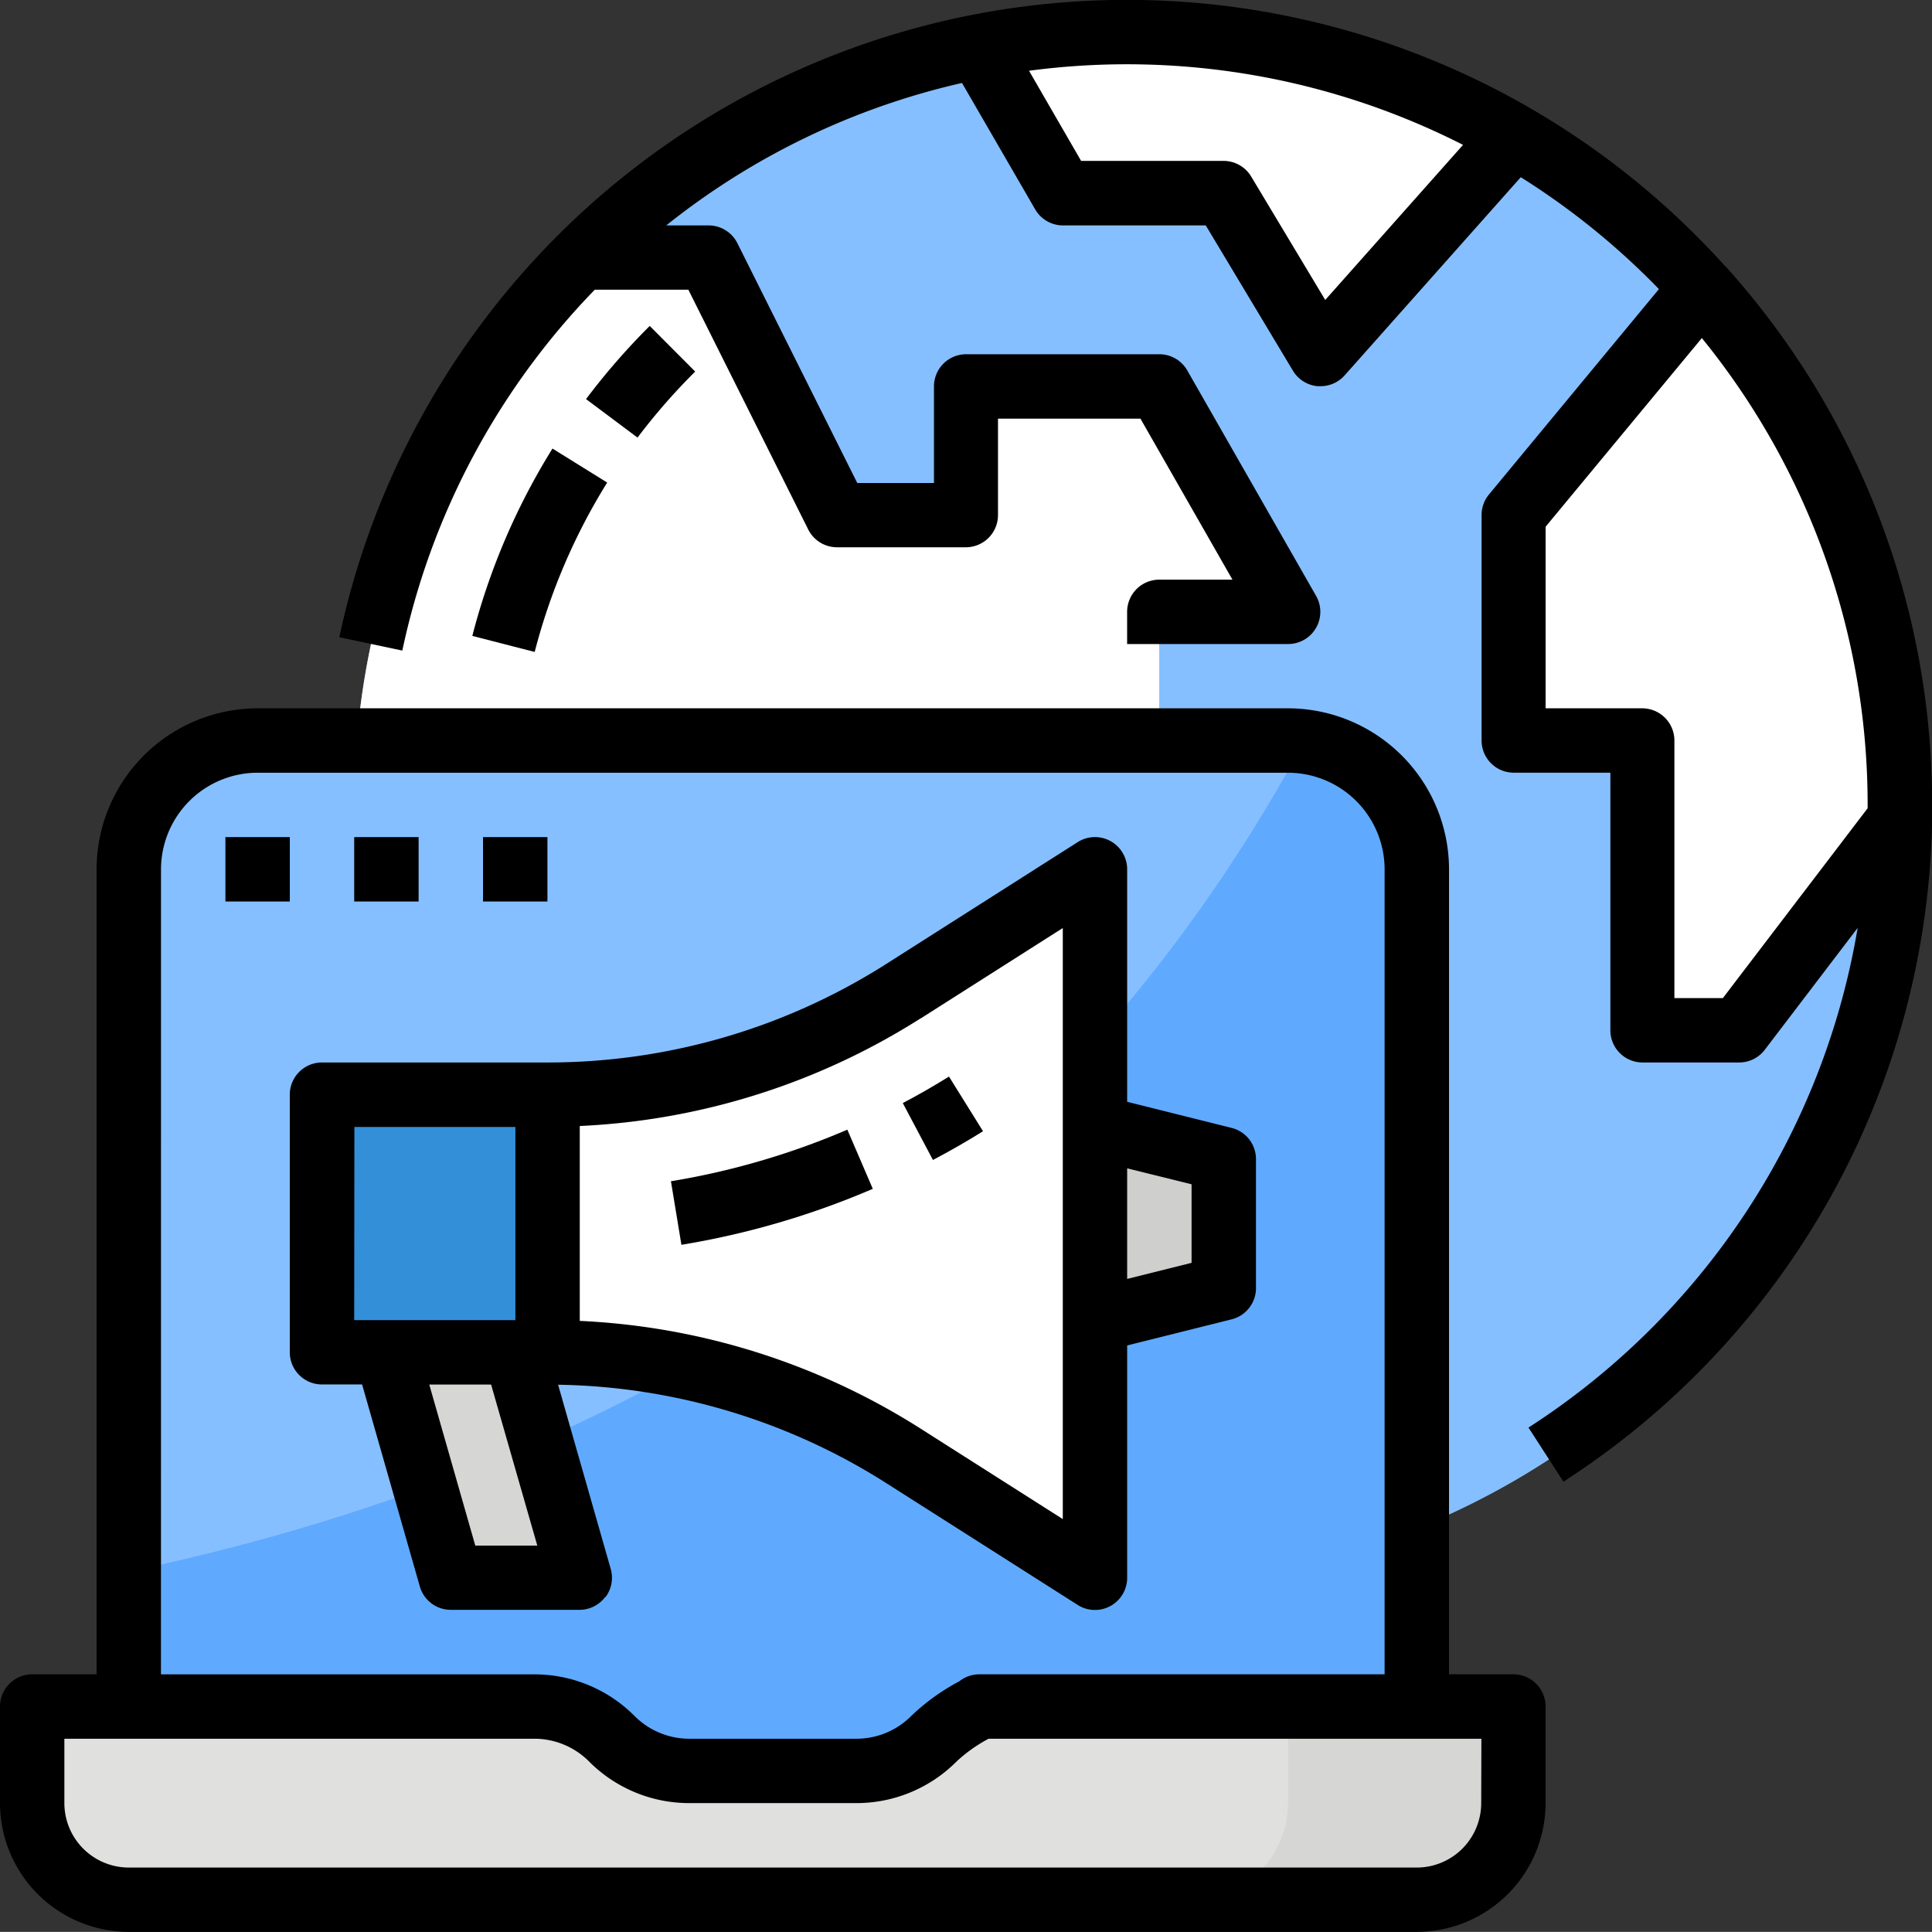 <svg id="Сгруппировать_243" data-name="Сгруппировать 243" xmlns="http://www.w3.org/2000/svg" width="50.182" height="50.18" viewBox="0 0 50.182 50.18">
  <rect x="0" y="0" width="50.182" height="50.18" fill="#333333" stroke="none"/>
  <path id="Контур_56" data-name="Контур 56" d="M144.146,44.063c0,.124,0,.248,0,.371A20.073,20.073,0,0,1,104,44.063q0-.884.075-1.749a20.073,20.073,0,0,1,40.071,1.749Z" transform="translate(-94.8 -23.157)" fill="#86bfff"/>
  <g id="Сгруппировать_240" data-name="Сгруппировать 240" transform="translate(9.275 0.834)">
    <path id="Контур_57" data-name="Контур 57" d="M128.9,89.2h-3.345v5.855h-7.527v5.018l-13.307-7.6A20.006,20.006,0,0,1,110.55,80h3.3l3.345,6.691h3.345V83.345h5.018Z" transform="translate(-104.72 -74.145)" fill="#fff"/>
    <path id="Контур_58" data-name="Контур 58" d="M232,272h9.2v2.509h5.018l-4.182,8.364h-6.691v-5.855H232Z" transform="translate(-218.693 -246.072)" fill="#e0e0de"/>
    <path id="Контур_59" data-name="Контур 59" d="M272.87,26.7l-5.037,5.666-2.509-4.182h-4.182l-2.2-3.808A20.131,20.131,0,0,1,272.87,26.7Z" transform="translate(-242.817 -24)" fill="#fff"/>
    <path id="Контур_60" data-name="Контур 60" d="M402.036,100.988c0,.124,0,.248,0,.371l-4.178,5.483h-2.509V99.315H392V93.461l4.883-5.9A20,20,0,0,1,402.036,100.988Z" transform="translate(-361.966 -80.915)" fill="#fff"/>
  </g>
  <path id="Контур_61" data-name="Контур 61" d="M81.455,203.345v20.909a2.51,2.51,0,0,1-2.509,2.509H50.509A2.51,2.51,0,0,1,48,224.255V203.345A3.345,3.345,0,0,1,51.345,200H78.109a3.261,3.261,0,0,1,.418.026A3.346,3.346,0,0,1,81.455,203.345Z" transform="translate(-44.655 -180.766)" fill="#86bfff"/>
  <path id="Контур_62" data-name="Контур 62" d="M81.455,203.569v20.909a2.51,2.51,0,0,1-2.509,2.509H50.509A2.51,2.51,0,0,1,48,224.479v-2.67c12.178-2.557,23.686-8.892,30.528-21.559A3.346,3.346,0,0,1,81.455,203.569Z" transform="translate(-44.655 -180.99)" fill="#5faaff"/>
  <path id="Контур_63" data-name="Контур 63" d="M47.418,440.836a2.856,2.856,0,0,1-2.019.836H41.074a2.856,2.856,0,0,1-2.019-.836A2.856,2.856,0,0,0,37.036,440H24v2.509a2.509,2.509,0,0,0,2.509,2.509H59.964a2.509,2.509,0,0,0,2.509-2.509V440H48.6A7.014,7.014,0,0,0,47.418,440.836Z" transform="translate(-23.164 -395.675)" fill="#e0e0de"/>
  <path id="Контур_64" data-name="Контур 64" d="M314.509,440v2.509A2.509,2.509,0,0,1,312,445.018h5.855a2.509,2.509,0,0,0,2.509-2.509V440Z" transform="translate(-281.054 -395.675)" fill="#d6d6d4"/>
  <path id="Контур_65" data-name="Контур 65" d="M166.218,232v18.4l-4.966-3.16a17.227,17.227,0,0,0-8.971-2.691c-.094,0-.187,0-.281,0v-6.691a17.226,17.226,0,0,0,9.255-2.7Z" transform="translate(-137.782 -209.42)" fill="#fff"/>
  <path id="Контур_66" data-name="Контур 66" d="M96,288h5.855v6.691H96Z" transform="translate(-87.636 -259.566)" fill="#348fd9"/>
  <path id="Контур_67" data-name="Контур 67" d="M291.346,300.182l-3.345.836V296l3.345.836Z" transform="translate(-259.563 -266.73)" fill="#cfcfcd"/>
  <path id="Контур_68" data-name="Контур 68" d="M117.018,357.855h-3.345L112,352h3.345Z" transform="translate(-101.964 -316.875)" fill="#d6d6d4"/>
  <path id="Контур_70" data-name="Контур 70" d="M136.344,22.945a20.915,20.915,0,0,0-36,9.632l1.636.347a19.144,19.144,0,0,1,5-9.374h2.429l3.114,6.229a.836.836,0,0,0,.748.462h3.345a.836.836,0,0,0,.836-.836V26.9h3.7l2.39,4.182h-1.9a.836.836,0,0,0-.836.836v.836h4.182a.836.836,0,0,0,.726-1.251l-3.345-5.855a.836.836,0,0,0-.726-.421h-5.018a.836.836,0,0,0-.836.836v2.509h-1.992l-3.114-6.229a.836.836,0,0,0-.748-.462h-1.1a19.079,19.079,0,0,1,7.682-3.7l1.9,3.282a.836.836,0,0,0,.724.418h3.708l2.265,3.776a.836.836,0,0,0,.639.4c.026,0,.052,0,.078,0a.836.836,0,0,0,.625-.281l4.575-5.147a19.234,19.234,0,0,1,3.588,2.906l-4.414,5.334a.836.836,0,0,0-.192.533V35.26a.836.836,0,0,0,.836.836h2.509v6.691a.836.836,0,0,0,.836.836h2.509a.836.836,0,0,0,.665-.329l2.413-3.167a19.224,19.224,0,0,1-8.55,12.979l.907,1.405a20.886,20.886,0,0,0,9.578-17.187c0-.13,0-.261,0-.393a20.862,20.862,0,0,0-5.368-13.988Zm-10.392.872-1.924-3.206a.836.836,0,0,0-.717-.406h-3.7l-1.353-2.341a19.253,19.253,0,0,1,11.273,1.925ZM136.28,41.951h-1.259V35.26a.836.836,0,0,0-.836-.836h-2.509V29.707l4.058-4.9a19.192,19.192,0,0,1,4.306,12.129v.084Z" transform="translate(-91.53 -16.026)"/>
  <path id="Контур_71" data-name="Контур 71" d="M164.435,98.185,163.254,97a17.718,17.718,0,0,0-1.654,1.9l1.337,1A16.03,16.03,0,0,1,164.435,98.185Z" transform="translate(-146.378 -88.534)"/>
  <path id="Контур_72" data-name="Контур 72" d="M133.3,132.322l1.62.417a15.785,15.785,0,0,1,1.883-4.4l-1.421-.883a17.452,17.452,0,0,0-2.082,4.867Z" transform="translate(-121.032 -115.805)"/>
  <path id="Контур_73" data-name="Контур 73" d="M55.31,217.091H53.637V196.182A4.187,4.187,0,0,0,49.455,192H22.691a4.187,4.187,0,0,0-4.182,4.182v20.909H16.836a.836.836,0,0,0-.836.836v2.509a3.349,3.349,0,0,0,3.345,3.345H52.8a3.349,3.349,0,0,0,3.345-3.345v-2.509A.836.836,0,0,0,55.31,217.091ZM20.182,196.182a2.512,2.512,0,0,1,2.509-2.509H49.455a2.512,2.512,0,0,1,2.509,2.509v20.909H41.438a.832.832,0,0,0-.521.182l0,0a5.536,5.536,0,0,0-1.249.9,2.006,2.006,0,0,1-1.428.591H33.91a2.006,2.006,0,0,1-1.428-.591,3.668,3.668,0,0,0-2.611-1.081h-9.69Zm34.291,24.255a1.675,1.675,0,0,1-1.673,1.673H19.345a1.675,1.675,0,0,1-1.673-1.673v-1.673h12.2a2.006,2.006,0,0,1,1.428.591,3.668,3.668,0,0,0,2.61,1.081h4.326a3.668,3.668,0,0,0,2.61-1.081,3.879,3.879,0,0,1,.832-.591h12.8Z" transform="translate(-16 -173.602)"/>
  <path id="Контур_74" data-name="Контур 74" d="M242.41,284.91l-.884-1.42c-.389.242-.791.474-1.2.688l.783,1.478C241.552,285.424,241.988,285.173,242.41,284.91Z" transform="translate(-216.877 -255.527)"/>
  <path id="Контур_75" data-name="Контур 75" d="M187.942,298.218l-.661-1.537a19.715,19.715,0,0,1-4.582,1.34l.272,1.651A21.385,21.385,0,0,0,187.942,298.218Z" transform="translate(-165.272 -267.339)"/>
  <path id="Контур_76" data-name="Контур 76" d="M96.2,243.737a.836.836,0,0,0,.136-.733l-1.367-4.784a16.367,16.367,0,0,1,8.529,2.559l4.966,3.16a.836.836,0,0,0,1.286-.706V237.2l2.712-.678a.836.836,0,0,0,.634-.811V232.36a.836.836,0,0,0-.634-.811l-2.712-.678v-6.038a.836.836,0,0,0-1.286-.706l-4.966,3.16a16.37,16.37,0,0,1-8.8,2.563H88.836a.836.836,0,0,0-.836.836v6.691a.836.836,0,0,0,.836.836h1.042l1.5,5.248a.836.836,0,0,0,.8.606h3.346a.836.836,0,0,0,.668-.333Zm15.223-10.723v2.04l-1.673.418V232.6Zm-7.026-4.314,3.681-2.342V241.71l-3.681-2.342a18.038,18.038,0,0,0-8.865-2.806V231.5A18.038,18.038,0,0,0,104.392,228.7Zm-14.719,2.825h4.182v5.018H89.673Zm3.14,10.873-1.195-4.182h1.606l1.2,4.182Z" transform="translate(-80.473 -202.253)"/>
  <path id="Контур_77" data-name="Контур 77" d="M72,224h1.673v1.673H72Z" transform="translate(-66.145 -202.257)"/>
  <path id="Контур_78" data-name="Контур 78" d="M104,224h1.673v1.673H104Z" transform="translate(-94.8 -202.257)"/>
  <path id="Контур_79" data-name="Контур 79" d="M136,224h1.673v1.673H136Z" transform="translate(-123.454 -202.257)"/>
</svg>
